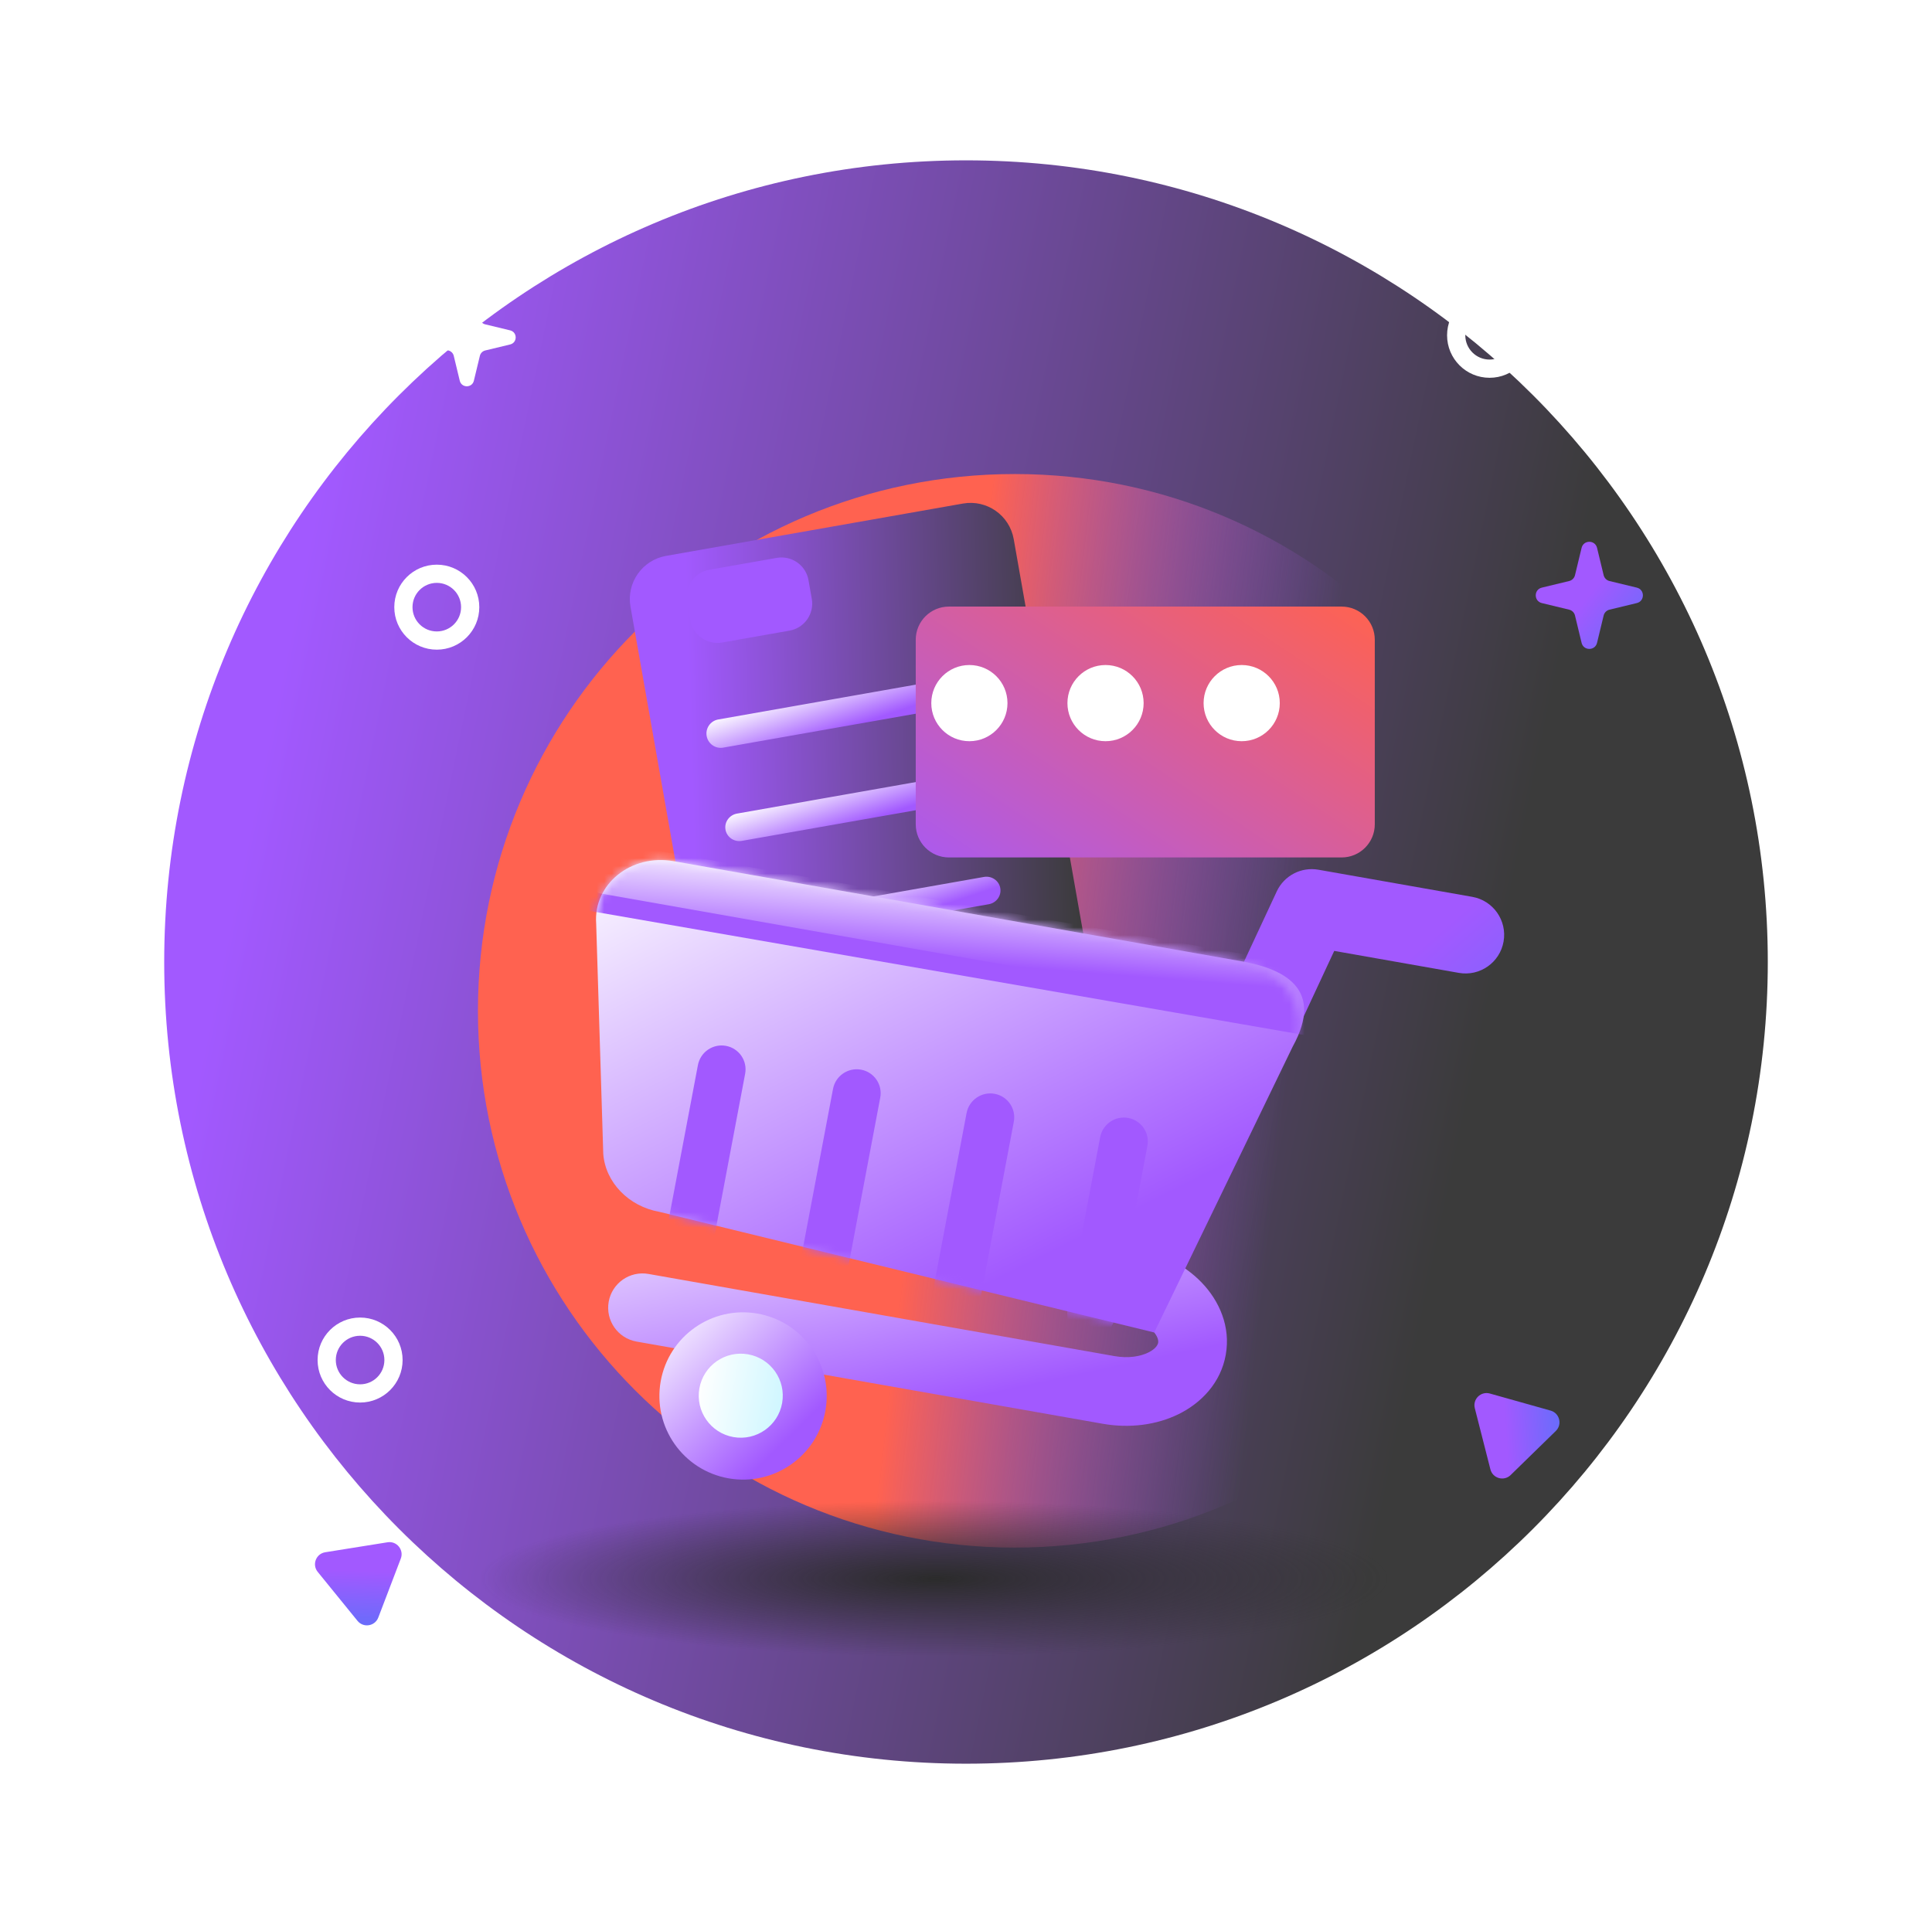 <svg width="251" height="250" viewBox="0 0 251 250" fill="none" xmlns="http://www.w3.org/2000/svg">
<g clip-path="url(#clip0_2001_1099)">
<path d="M125.5 229.167C183.03 229.167 229.667 182.53 229.667 125C229.667 67.471 183.03 20.834 125.5 20.834C67.97 20.834 21.333 67.471 21.333 125C21.333 182.53 67.97 229.167 125.5 229.167Z" fill="url(#paint0_linear_2001_1099)"/>
<g filter="url(#filter0_f_2001_1099)">
<path d="M131.841 201.087C170.361 201.087 201.587 169.861 201.587 131.341C201.587 92.821 170.361 61.594 131.841 61.594C93.321 61.594 62.094 92.821 62.094 131.341C62.094 169.861 93.321 201.087 131.841 201.087Z" fill="url(#paint1_linear_2001_1099)"/>
</g>
<path fill-rule="evenodd" clip-rule="evenodd" d="M56.747 82.047C58.489 82.047 59.902 80.635 59.902 78.892C59.902 77.149 58.489 75.736 56.747 75.736C55.004 75.736 53.591 77.149 53.591 78.892C53.591 80.635 55.004 82.047 56.747 82.047ZM56.747 84.414C59.797 84.414 62.269 81.942 62.269 78.892C62.269 75.842 59.797 73.37 56.747 73.37C53.697 73.37 51.225 75.842 51.225 78.892C51.225 81.942 53.697 84.414 56.747 84.414Z" fill="white"/>
<path fill-rule="evenodd" clip-rule="evenodd" d="M46.783 179.873C48.526 179.873 49.938 178.46 49.938 176.718C49.938 174.975 48.526 173.563 46.783 173.563C45.04 173.563 43.627 174.975 43.627 176.718C43.627 178.46 45.04 179.873 46.783 179.873ZM46.783 182.24C49.833 182.24 52.305 179.767 52.305 176.718C52.305 173.668 49.833 171.196 46.783 171.196C43.733 171.196 41.261 173.668 41.261 176.718C41.261 179.767 43.733 182.24 46.783 182.24Z" fill="white"/>
<path fill-rule="evenodd" clip-rule="evenodd" d="M193.522 46.721C195.264 46.721 196.678 45.308 196.678 43.566C196.678 41.823 195.264 40.41 193.522 40.41C191.779 40.41 190.367 41.823 190.367 43.566C190.367 45.308 191.779 46.721 193.522 46.721ZM193.522 49.088C196.572 49.088 199.044 46.615 199.044 43.566C199.044 40.516 196.572 38.044 193.522 38.044C190.472 38.044 188 40.516 188 43.566C188 46.615 190.472 49.088 193.522 49.088Z" fill="white"/>
<path d="M59.731 38.214C59.963 37.253 61.331 37.253 61.563 38.214L62.344 41.45C62.427 41.794 62.695 42.062 63.039 42.145L66.275 42.926C67.236 43.158 67.236 44.526 66.275 44.758L63.039 45.539C62.695 45.622 62.427 45.891 62.344 46.234L61.563 49.47C61.331 50.432 59.963 50.432 59.731 49.47L58.95 46.234C58.867 45.891 58.598 45.622 58.255 45.539L55.019 44.758C54.057 44.526 54.057 43.158 55.019 42.926L58.255 42.145C58.598 42.062 58.867 41.794 58.95 41.45L59.731 38.214Z" fill="white"/>
<path d="M205.476 71.188C205.73 70.134 207.229 70.134 207.484 71.188L208.341 74.735C208.431 75.112 208.726 75.406 209.101 75.497L212.649 76.353C213.703 76.607 213.703 78.106 212.649 78.361L209.101 79.217C208.726 79.308 208.431 79.602 208.341 79.979L207.484 83.526C207.229 84.58 205.73 84.58 205.476 83.526L204.62 79.979C204.529 79.602 204.235 79.308 203.858 79.217L200.311 78.361C199.257 78.106 199.257 76.607 200.311 76.353L203.858 75.497C204.235 75.406 204.529 75.112 204.62 74.735L205.476 71.188Z" fill="url(#paint2_linear_2001_1099)"/>
<path d="M50.347 200.397C51.546 200.205 52.504 201.382 52.071 202.517L49.146 210.176C48.712 211.311 47.213 211.551 46.447 210.608L41.277 204.245C40.511 203.303 41.053 201.885 42.252 201.693L50.347 200.397Z" fill="url(#paint3_linear_2001_1099)"/>
<path d="M191.603 182.977C191.303 181.8 192.39 180.74 193.559 181.068L201.452 183.286C202.62 183.615 202.996 185.086 202.127 185.934L196.26 191.66C195.39 192.509 193.929 192.098 193.629 190.921L191.603 182.977Z" fill="url(#paint4_linear_2001_1099)"/>
<g filter="url(#filter1_f_2001_1099)">
<path d="M180.777 205.132C180.777 210.721 154.265 215.251 121.562 215.251C88.86 215.251 62.349 210.721 62.349 205.132C62.349 199.544 88.86 195.014 121.562 195.014C154.265 195.014 180.777 199.544 180.777 205.132Z" fill="url(#paint5_radial_2001_1099)"/>
</g>
<g filter="url(#filter2_i_2001_1099)">
<path d="M122.715 59.865L84.147 66.665C81.049 67.212 78.98 70.166 79.526 73.265L89.246 128.391C89.793 131.489 92.748 133.558 95.846 133.011L134.413 126.211C137.512 125.665 139.581 122.71 139.035 119.612L129.314 64.486C128.767 61.387 125.813 59.319 122.715 59.865Z" fill="url(#paint6_linear_2001_1099)"/>
</g>
<path d="M123.273 88.202L93.313 93.485C92.304 93.663 91.63 94.625 91.808 95.634L91.809 95.64C91.987 96.649 92.949 97.322 93.958 97.144L123.919 91.862C124.927 91.684 125.601 90.722 125.423 89.713L125.422 89.707C125.244 88.698 124.282 88.024 123.273 88.202Z" fill="url(#paint7_linear_2001_1099)"/>
<path d="M127.83 113.947L98.128 119.184C97.128 119.361 96.457 120.296 96.629 121.273L96.63 121.279C96.802 122.257 97.753 122.906 98.753 122.73L128.455 117.492C129.456 117.316 130.127 116.381 129.954 115.403L129.954 115.397C129.781 114.42 128.83 113.77 127.83 113.947Z" fill="url(#paint8_linear_2001_1099)"/>
<path d="M125.456 100.477L95.753 105.714C94.753 105.891 94.082 106.825 94.254 107.803L94.255 107.809C94.427 108.786 95.378 109.436 96.378 109.259L126.081 104.022C127.081 103.845 127.752 102.91 127.58 101.933L127.579 101.927C127.406 100.95 126.456 100.3 125.456 100.477Z" fill="url(#paint9_linear_2001_1099)"/>
<path d="M100.906 72.488L92.151 74.032C90.211 74.374 88.916 76.224 89.258 78.163L89.687 80.593C90.029 82.532 91.878 83.827 93.817 83.485L102.572 81.941C104.512 81.599 105.807 79.75 105.465 77.81L105.036 75.381C104.695 73.441 102.845 72.146 100.906 72.488Z" fill="#A259FF"/>
<g filter="url(#filter3_i_2001_1099)">
<path d="M168.678 75.066H117.65C115.273 75.066 113.345 76.994 113.345 79.372V103.356C113.345 105.734 115.273 107.662 117.65 107.662H168.678C171.055 107.662 172.983 105.734 172.983 103.356V79.372C172.983 76.994 171.055 75.066 168.678 75.066Z" fill="url(#paint10_linear_2001_1099)"/>
</g>
<path d="M125.939 96.309C128.673 96.309 130.889 94.093 130.889 91.359C130.889 88.626 128.673 86.41 125.939 86.41C123.206 86.41 120.99 88.626 120.99 91.359C120.99 94.093 123.206 96.309 125.939 96.309Z" fill="white"/>
<path d="M143.628 96.309C146.362 96.309 148.578 94.093 148.578 91.359C148.578 88.626 146.362 86.41 143.628 86.41C140.895 86.41 138.678 88.626 138.678 91.359C138.678 94.093 140.895 96.309 143.628 96.309Z" fill="white"/>
<path d="M161.317 96.309C164.051 96.309 166.266 94.093 166.266 91.359C166.266 88.626 164.051 86.41 161.317 86.41C158.583 86.41 156.367 88.626 156.367 91.359C156.367 94.093 158.583 96.309 161.317 96.309Z" fill="white"/>
<path fill-rule="evenodd" clip-rule="evenodd" d="M116.639 161.245C117.066 158.818 119.38 157.199 121.806 157.626L147.295 162.121C150.777 162.735 153.925 164.352 156.156 166.689C158.386 169.024 159.897 172.343 159.249 176.019C158.601 179.695 156.045 182.298 153.152 183.731C150.257 185.165 146.745 185.611 143.261 184.997L82.698 174.317C80.271 173.89 78.651 171.575 79.079 169.15C79.507 166.723 81.82 165.103 84.247 165.531L144.811 176.21C146.617 176.528 148.172 176.242 149.193 175.737C150.215 175.23 150.425 174.689 150.463 174.47C150.501 174.253 150.49 173.674 149.704 172.85C148.918 172.026 147.554 171.226 145.746 170.907L120.152 165.504C117.727 165.076 116.21 163.67 116.639 161.245Z" fill="url(#paint11_linear_2001_1099)"/>
<path fill-rule="evenodd" clip-rule="evenodd" d="M165.87 115.83C166.829 113.771 169.051 112.614 171.288 113.008L191.27 116.531C193.998 117.012 195.821 119.614 195.34 122.343C194.858 125.071 192.256 126.893 189.528 126.412L173.339 123.556L163.775 144.085C162.606 146.596 159.621 147.683 157.109 146.514C154.599 145.344 153.511 142.359 154.681 139.848L165.87 115.83Z" fill="url(#paint12_linear_2001_1099)"/>
<path d="M94.648 192.088C100.559 193.131 106.196 189.183 107.238 183.273C108.28 177.362 104.333 171.726 98.423 170.683C92.512 169.641 86.875 173.588 85.833 179.498C84.791 185.41 88.738 191.045 94.648 192.088Z" fill="url(#paint13_linear_2001_1099)"/>
<path d="M161.261 124.9L87.508 111.896C81.979 110.921 77.069 114.89 77.454 120.016L78.375 149.93C78.654 153.633 81.676 156.757 85.669 157.461L149.958 173.136L167.947 135.986C172.092 128.463 166.803 125.877 161.261 124.9Z" fill="url(#paint14_linear_2001_1099)"/>
<path d="M95.289 186.727C98.258 187.25 101.09 185.267 101.614 182.298C102.137 179.329 100.155 176.497 97.185 175.973C94.216 175.449 91.384 177.432 90.86 180.402C90.337 183.372 92.32 186.203 95.289 186.727Z" fill="url(#paint15_linear_2001_1099)"/>
<mask id="mask0_2001_1099" style="mask-type:alpha" maskUnits="userSpaceOnUse" x="77" y="111" width="92" height="63">
<path d="M161.261 124.9L87.507 111.896C81.979 110.921 77.068 114.89 77.453 120.016L78.374 149.93C78.654 153.633 81.676 156.757 85.669 157.461L149.958 173.136L167.947 135.986C170.064 131.288 166.803 125.877 161.261 124.9Z" fill="url(#paint16_linear_2001_1099)"/>
</mask>
<g mask="url(#mask0_2001_1099)">
<path d="M125.576 144.625C125.896 142.931 127.529 141.813 129.224 142.126C130.918 142.439 132.032 144.066 131.712 145.759L127.49 168.089C127.17 169.782 125.537 170.901 123.843 170.588C122.149 170.275 121.034 168.648 121.354 166.955L125.576 144.625Z" fill="#A259FF"/>
<path d="M180.673 130.101C182.088 130.347 183.04 131.694 182.801 133.11L182.627 134.135C182.387 135.551 181.045 136.499 179.63 136.254L76.507 118.343C75.093 118.097 74.14 116.75 74.38 115.335L74.554 114.31C74.794 112.894 76.135 111.946 77.55 112.191L180.673 130.101Z" fill="#A259FF"/>
<path d="M142.931 147.761C143.251 146.068 144.884 144.949 146.578 145.263C148.273 145.576 149.387 147.203 149.066 148.896L144.845 171.226C144.525 172.919 142.892 174.038 141.197 173.725C139.504 173.412 138.39 171.785 138.709 170.092L142.931 147.761Z" fill="#A259FF"/>
<path d="M108.224 141.488C108.543 139.795 110.177 138.676 111.87 138.989C113.565 139.302 114.679 140.929 114.359 142.622L110.138 164.953C109.818 166.646 108.185 167.764 106.49 167.452C104.796 167.138 103.682 165.512 104.002 163.819L108.224 141.488Z" fill="#A259FF"/>
<path d="M90.671 138.394C90.991 136.701 92.624 135.582 94.318 135.895C96.012 136.208 97.126 137.835 96.806 139.528L92.585 161.858C92.265 163.551 90.632 164.67 88.937 164.358C87.243 164.044 86.129 162.417 86.449 160.724L90.671 138.394Z" fill="#A259FF"/>
<path d="M75.428 112.209C75.752 110.371 77.505 109.143 79.344 109.467L169.47 125.359C171.308 125.683 172.536 127.437 172.211 129.275C171.887 131.113 170.134 132.341 168.296 132.016L78.17 116.124C76.332 115.801 75.104 114.047 75.428 112.209Z" fill="url(#paint17_linear_2001_1099)"/>
</g>
</g>
<defs>
<filter id="filter0_f_2001_1099" x="8.094" y="7.594" width="247.493" height="247.493" filterUnits="userSpaceOnUse" color-interpolation-filters="sRGB">
<feFlood flood-opacity="0" result="BackgroundImageFix"/>
<feBlend mode="normal" in="SourceGraphic" in2="BackgroundImageFix" result="shape"/>
<feGaussianBlur stdDeviation="27" result="effect1_foregroundBlur_2001_1099"/>
</filter>
<filter id="filter1_f_2001_1099" x="41.661" y="174.326" width="159.803" height="61.612" filterUnits="userSpaceOnUse" color-interpolation-filters="sRGB">
<feFlood flood-opacity="0" result="BackgroundImageFix"/>
<feBlend mode="normal" in="SourceGraphic" in2="BackgroundImageFix" result="shape"/>
<feGaussianBlur stdDeviation="10.344" result="effect1_foregroundBlur_2001_1099"/>
</filter>
<filter id="filter2_i_2001_1099" x="79.439" y="59.777" width="62.068" height="78.885" filterUnits="userSpaceOnUse" color-interpolation-filters="sRGB">
<feFlood flood-opacity="0" result="BackgroundImageFix"/>
<feBlend mode="normal" in="SourceGraphic" in2="BackgroundImageFix" result="shape"/>
<feColorMatrix in="SourceAlpha" type="matrix" values="0 0 0 0 0 0 0 0 0 0 0 0 0 0 0 0 0 0 127 0" result="hardAlpha"/>
<feOffset dx="2.385" dy="5.564"/>
<feGaussianBlur stdDeviation="5.961"/>
<feComposite in2="hardAlpha" operator="arithmetic" k2="-1" k3="1"/>
<feColorMatrix type="matrix" values="0 0 0 0 0.105 0 0 0 0 0.466 0 0 0 0 0.546 0 0 0 0.15 0"/>
<feBlend mode="normal" in2="shape" result="effect1_innerShadow_2001_1099"/>
</filter>
<filter id="filter3_i_2001_1099" x="113.345" y="75.066" width="65.263" height="36.346" filterUnits="userSpaceOnUse" color-interpolation-filters="sRGB">
<feFlood flood-opacity="0" result="BackgroundImageFix"/>
<feBlend mode="normal" in="SourceGraphic" in2="BackgroundImageFix" result="shape"/>
<feColorMatrix in="SourceAlpha" type="matrix" values="0 0 0 0 0 0 0 0 0 0 0 0 0 0 0 0 0 0 127 0" result="hardAlpha"/>
<feOffset dx="5.626" dy="3.751"/>
<feGaussianBlur stdDeviation="6.095"/>
<feComposite in2="hardAlpha" operator="arithmetic" k2="-1" k3="1"/>
<feColorMatrix type="matrix" values="0 0 0 0 0.105 0 0 0 0 0.466 0 0 0 0 0.546 0 0 0 0.09 0"/>
<feBlend mode="normal" in2="shape" result="effect1_innerShadow_2001_1099"/>
</filter>
<linearGradient id="paint0_linear_2001_1099" x1="50.394" y1="20.834" x2="209.398" y2="53.932" gradientUnits="userSpaceOnUse">
<stop stop-color="#A259FF"/>
<stop offset="1" stop-color="#3B3B3B"/>
</linearGradient>
<linearGradient id="paint1_linear_2001_1099" x1="161.732" y1="187.802" x2="115.215" y2="182.499" gradientUnits="userSpaceOnUse">
<stop stop-color="#A259FF" stop-opacity="0"/>
<stop offset="1" stop-color="#FF6250"/>
</linearGradient>
<linearGradient id="paint2_linear_2001_1099" x1="209.456" y1="73.49" x2="222.798" y2="83.97" gradientUnits="userSpaceOnUse">
<stop stop-color="#A259FF"/>
<stop offset="1" stop-color="#377DF7"/>
</linearGradient>
<linearGradient id="paint3_linear_2001_1099" x1="51.584" y1="204.281" x2="51.138" y2="217.556" gradientUnits="userSpaceOnUse">
<stop stop-color="#A259FF"/>
<stop offset="1" stop-color="#377DF7"/>
</linearGradient>
<linearGradient id="paint4_linear_2001_1099" x1="195.36" y1="181.393" x2="208.62" y2="180.632" gradientUnits="userSpaceOnUse">
<stop stop-color="#A259FF"/>
<stop offset="1" stop-color="#377DF7"/>
</linearGradient>
<radialGradient id="paint5_radial_2001_1099" cx="0" cy="0" r="1" gradientUnits="userSpaceOnUse" gradientTransform="translate(121.562 205.132) rotate(90) scale(10.119 59.214)">
<stop stop-color="#2B2B2B"/>
<stop offset="1" stop-color="#2B2B2B" stop-opacity="0"/>
</radialGradient>
<linearGradient id="paint6_linear_2001_1099" x1="86.598" y1="66.233" x2="136.757" y2="64.687" gradientUnits="userSpaceOnUse">
<stop stop-color="#A259FF"/>
<stop offset="1" stop-color="#3B3B3B"/>
</linearGradient>
<linearGradient id="paint7_linear_2001_1099" x1="118.771" y1="91.702" x2="115.478" y2="81.942" gradientUnits="userSpaceOnUse">
<stop stop-color="#A259FF"/>
<stop offset="0.667" stop-color="white"/>
</linearGradient>
<linearGradient id="paint8_linear_2001_1099" x1="123.357" y1="117.357" x2="120.197" y2="107.886" gradientUnits="userSpaceOnUse">
<stop stop-color="#A259FF"/>
<stop offset="0.667" stop-color="white"/>
</linearGradient>
<linearGradient id="paint9_linear_2001_1099" x1="120.981" y1="103.887" x2="117.822" y2="94.416" gradientUnits="userSpaceOnUse">
<stop stop-color="#A259FF"/>
<stop offset="0.667" stop-color="white"/>
</linearGradient>
<linearGradient id="paint10_linear_2001_1099" x1="113.345" y1="114.984" x2="150.044" y2="59.906" gradientUnits="userSpaceOnUse">
<stop stop-color="#A259FF"/>
<stop offset="1" stop-color="#FF6250"/>
</linearGradient>
<linearGradient id="paint11_linear_2001_1099" x1="142.425" y1="178.176" x2="129.843" y2="119.127" gradientUnits="userSpaceOnUse">
<stop stop-color="#A259FF"/>
<stop offset="0.667" stop-color="white"/>
</linearGradient>
<linearGradient id="paint12_linear_2001_1099" x1="184.359" y1="123.353" x2="213.399" y2="157.154" gradientUnits="userSpaceOnUse">
<stop stop-color="#A259FF"/>
<stop offset="1" stop-color="#377DF7"/>
</linearGradient>
<linearGradient id="paint13_linear_2001_1099" x1="102.094" y1="187.157" x2="77.27" y2="161.795" gradientUnits="userSpaceOnUse">
<stop stop-color="#A259FF"/>
<stop offset="0.667" stop-color="white"/>
</linearGradient>
<linearGradient id="paint14_linear_2001_1099" x1="145.722" y1="158.179" x2="95.825" y2="58.703" gradientUnits="userSpaceOnUse">
<stop stop-color="#A259FF"/>
<stop offset="0.667" stop-color="white"/>
</linearGradient>
<linearGradient id="paint15_linear_2001_1099" x1="90.064" y1="183.032" x2="105.556" y2="186.017" gradientUnits="userSpaceOnUse">
<stop stop-color="white"/>
<stop offset="1" stop-color="#BCF3FF"/>
</linearGradient>
<linearGradient id="paint16_linear_2001_1099" x1="76.805" y1="121.766" x2="168.149" y2="139" gradientUnits="userSpaceOnUse">
<stop stop-color="#AFF1FF"/>
<stop offset="1" stop-color="#65C8DE"/>
</linearGradient>
<linearGradient id="paint17_linear_2001_1099" x1="152.401" y1="127.272" x2="153.886" y2="108.464" gradientUnits="userSpaceOnUse">
<stop stop-color="#A259FF"/>
<stop offset="0.667" stop-color="white"/>
</linearGradient>
<clipPath id="clip0_2001_1099">
<rect width="250" height="250" fill="white" transform="translate(0.5)"/>
</clipPath>
</defs>
</svg>
